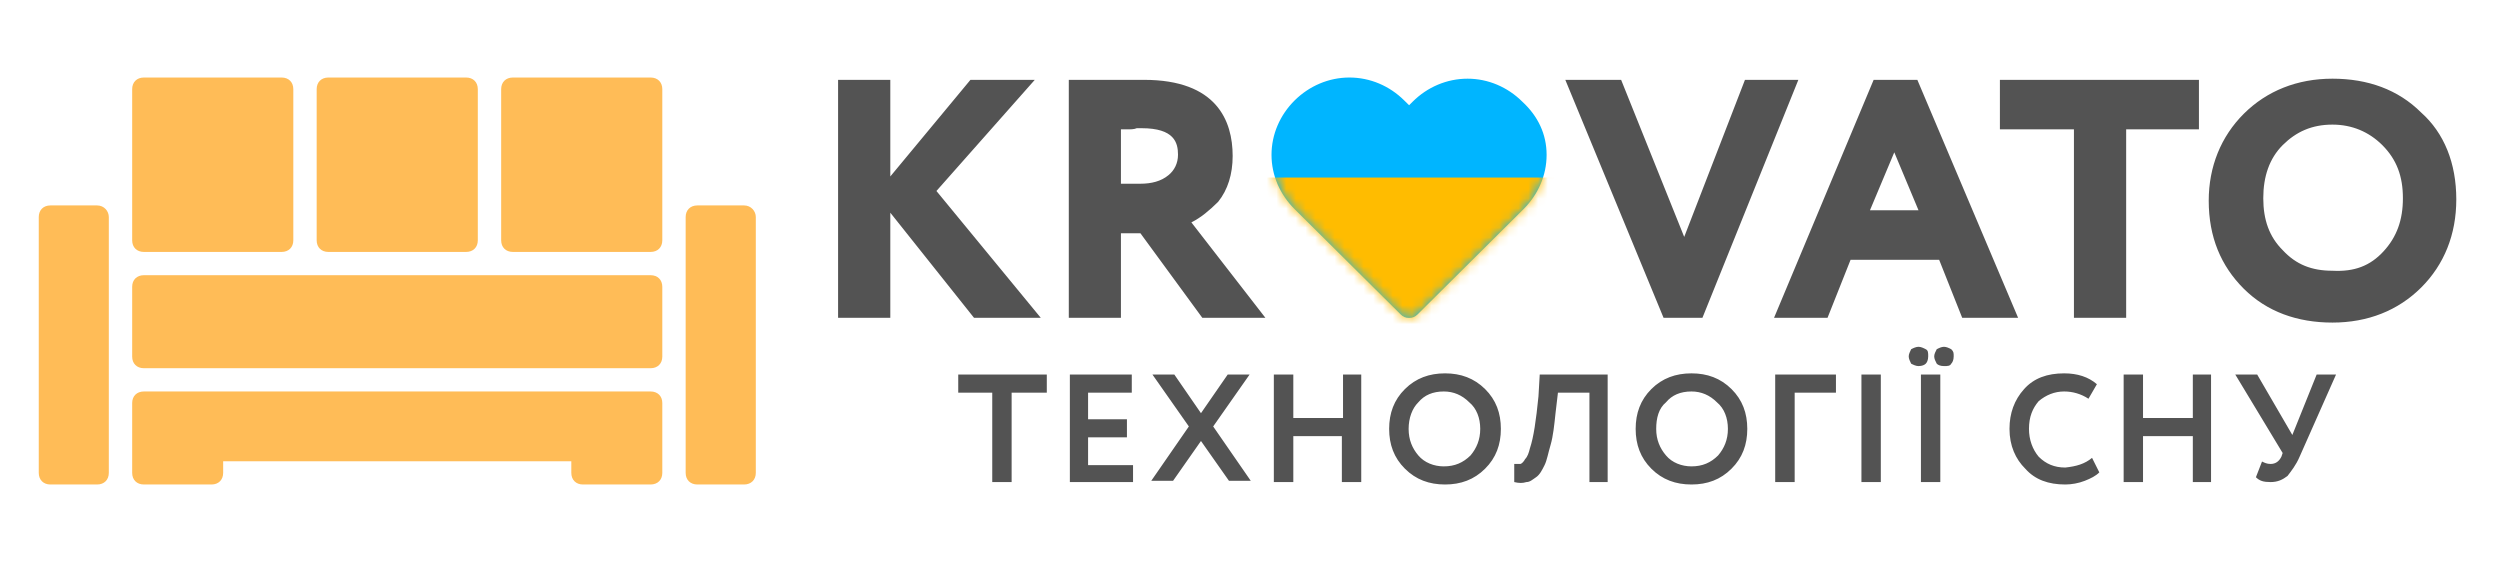 <svg width="258" height="58" viewBox="0 0 258 58" fill="none" xmlns="http://www.w3.org/2000/svg" xmlns:xlink="http://www.w3.org/1999/xlink">
	<desc>
			Created with Pixso.
	</desc>
	<defs>
		<filter id="filter_10_3_dd" x="0" y="0" width="258" height="58" filterUnits="userSpaceOnUse" color-interpolation-filters="sRGB">
			<feFlood flood-opacity="0" result="BackgroundImageFix"/>
			<feColorMatrix in="SourceAlpha" type="matrix" values="0 0 0 0 0 0 0 0 0 0 0 0 0 0 0 0 0 0 127 0" result="hardAlpha"/>
			<feOffset dx="0" dy="4"/>
			<feGaussianBlur stdDeviation="1.333"/>
			<feComposite in2="hardAlpha" operator="out" k2="-1" k3="1"/>
			<feColorMatrix type="matrix" values="0 0 0 0 0 0 0 0 0 0 0 0 0 0 0 0 0 0 0.25 0"/>
			<feBlend mode="normal" in2="BackgroundImageFix" result="effect_dropShadow_1"/>
			<feBlend mode="normal" in="SourceGraphic" in2="effect_dropShadow_1" result="shape"/>
		</filter>
		<clipPath id="clip10_3">
			<rect width="250" height="50" transform="translate(4 0)" fill="white" fill-opacity="0"/>
		</clipPath>
	</defs>
	<g filter="url(#filter_10_3_dd)">
		<rect width="250" height="50" transform="translate(4 0)" fill="#FFFFFF" fill-opacity="0"/>
		<g clip-path="url(#clip10_3)">
			<path d="M102.52 36.52L98.89 36.52L98.89 34.65L108.03 34.65L108.03 36.52L104.4 36.52L104.4 45.75L102.4 45.75L102.4 36.52L102.52 36.52ZM117.05 45.75L110.41 45.75L110.41 34.65L116.8 34.65L116.8 36.52L112.29 36.52L112.29 39.27L116.3 39.27L116.3 41.13L112.29 41.13L112.29 44L116.93 44L116.93 45.75L117.05 45.75ZM126.7 34.65L128.96 34.65L125.2 40.01L129.08 45.62L126.83 45.62L123.94 41.51L121.06 45.62L118.81 45.62L122.69 40.01L118.93 34.65L121.19 34.65L123.94 38.64L126.7 34.65ZM140.48 45.75L138.48 45.75L138.48 41.01L133.47 41.01L133.47 45.75L131.46 45.75L131.46 34.65L133.47 34.65L133.47 39.14L138.6 39.14L138.6 34.65L140.48 34.65L140.48 45.75ZM143.36 40.26C143.36 38.64 143.86 37.27 144.99 36.15C146.12 35.03 147.5 34.53 149.13 34.53C150.75 34.53 152.13 35.03 153.26 36.15C154.39 37.27 154.89 38.64 154.89 40.26C154.89 41.88 154.39 43.25 153.26 44.37C152.13 45.5 150.75 46 149.13 46C147.5 46 146.12 45.5 144.99 44.37C143.86 43.25 143.36 41.88 143.36 40.26ZM145.37 40.26C145.37 41.38 145.74 42.26 146.37 43C147 43.75 148 44.13 149 44.13C150.13 44.13 151 43.75 151.76 43C152.38 42.26 152.76 41.38 152.76 40.26C152.76 39.14 152.38 38.14 151.63 37.52C150.88 36.77 150 36.4 149 36.4C147.87 36.4 147 36.77 146.37 37.52C145.74 38.14 145.37 39.14 145.37 40.26ZM165.91 45.75L164.03 45.75L164.03 36.52L160.78 36.52L160.53 38.64C160.4 39.89 160.28 41.01 160.03 41.88C159.77 42.75 159.65 43.5 159.4 44C159.15 44.5 158.9 45 158.52 45.25C158.15 45.5 157.89 45.75 157.52 45.75C157.14 45.87 156.77 45.87 156.27 45.75L156.27 43.88C156.52 43.88 156.64 43.88 156.89 43.88C157.02 43.88 157.27 43.63 157.39 43.38C157.64 43.13 157.77 42.75 157.89 42.26C158.27 41.13 158.52 39.39 158.77 36.9L158.9 34.65L165.91 34.65L165.91 45.75ZM168.8 40.26C168.8 38.64 169.3 37.27 170.42 36.15C171.55 35.03 172.93 34.53 174.56 34.53C176.19 34.53 177.56 35.03 178.69 36.15C179.82 37.27 180.32 38.64 180.32 40.26C180.32 41.88 179.82 43.25 178.69 44.37C177.56 45.5 176.19 46 174.56 46C172.93 46 171.55 45.5 170.42 44.37C169.3 43.25 168.8 41.88 168.8 40.26ZM170.92 40.26C170.92 41.38 171.3 42.26 171.93 43C172.55 43.75 173.56 44.13 174.56 44.13C175.69 44.13 176.56 43.75 177.31 43C177.94 42.26 178.32 41.38 178.32 40.26C178.32 39.14 177.94 38.14 177.19 37.52C176.44 36.77 175.56 36.4 174.56 36.4C173.43 36.4 172.55 36.77 171.93 37.52C171.18 38.14 170.92 39.14 170.92 40.26ZM185.21 45.75L183.2 45.75L183.2 34.65L189.47 34.65L189.47 36.52L185.21 36.52L185.21 45.75ZM194.1 45.75L192.1 45.75L192.1 34.65L194.1 34.65L194.1 45.75ZM196.98 32.78C196.98 32.54 197.11 32.29 197.23 32.04C197.48 31.91 197.74 31.79 197.99 31.79C198.24 31.79 198.49 31.91 198.74 32.04C198.99 32.16 198.99 32.41 198.99 32.78C198.99 33.16 198.86 33.41 198.74 33.53C198.61 33.66 198.36 33.78 197.99 33.78C197.74 33.78 197.48 33.66 197.23 33.53C197.11 33.28 196.98 33.03 196.98 32.78ZM200.24 45.75L198.24 45.75L198.24 34.65L200.24 34.65L200.24 45.75ZM199.61 32.78C199.61 32.54 199.74 32.29 199.87 32.04C200.12 31.91 200.37 31.79 200.62 31.79C200.87 31.79 201.12 31.91 201.37 32.04C201.62 32.29 201.62 32.41 201.62 32.78C201.62 33.16 201.49 33.41 201.37 33.53C201.24 33.78 200.99 33.78 200.62 33.78C200.24 33.78 199.99 33.66 199.87 33.53C199.74 33.28 199.61 33.03 199.61 32.78ZM215.9 43.25L216.65 44.75C216.28 45.12 215.78 45.37 215.15 45.62C214.52 45.87 213.77 46 213.14 46C211.39 46 210.01 45.5 209.01 44.37C208.01 43.38 207.38 42.01 207.38 40.26C207.38 38.64 207.88 37.27 208.89 36.15C209.89 35.03 211.27 34.53 213.02 34.53C214.4 34.53 215.53 34.9 216.4 35.65L215.53 37.15C214.77 36.65 213.9 36.4 213.02 36.4C212.02 36.4 211.14 36.77 210.39 37.4C209.76 38.14 209.39 39.02 209.39 40.26C209.39 41.38 209.76 42.38 210.39 43.13C211.14 43.88 212.02 44.25 213.14 44.25C214.27 44.13 215.15 43.88 215.9 43.25ZM228.18 45.75L226.3 45.75L226.3 41.01L221.16 41.01L221.16 45.75L219.16 45.75L219.16 34.65L221.16 34.65L221.16 39.14L226.3 39.14L226.3 34.65L228.18 34.65L228.18 45.75ZM239.08 34.65L241.08 34.65L237.32 43.13C236.95 44 236.45 44.62 236.07 45.12C235.57 45.5 235.07 45.75 234.32 45.75C233.57 45.75 233.19 45.62 232.81 45.25L233.44 43.63C233.69 43.75 233.94 43.88 234.32 43.88C234.82 43.88 235.19 43.63 235.44 43.13L235.57 42.75L230.68 34.65L232.94 34.65L236.57 40.89L239.08 34.65Z" fill="#535353" fill-opacity="1" fill-rule="nonzero"/>
			<path d="M96.64 15.71L107.41 28.8L100.52 28.8L91.88 17.95L91.88 28.8L86.49 28.8L86.49 4.24L91.88 4.24L91.88 14.21L100.15 4.24L106.79 4.24L96.64 15.71ZM206.51 9.35L214.03 9.35L214.03 28.8L219.42 28.8L219.42 9.35L226.93 9.35L226.93 4.24L206.39 4.24L206.39 9.35L206.51 9.35ZM122.95 18.95L130.59 28.8L124.08 28.8L117.69 20.07L115.68 20.07L115.68 28.8L110.3 28.8L110.3 4.24L110.92 4.24C112.05 4.24 113.3 4.24 114.68 4.24C116.06 4.24 117.19 4.24 118.06 4.24C125.58 4.24 127.21 8.48 127.21 12.1C127.21 13.97 126.71 15.59 125.71 16.83C124.83 17.7 123.95 18.45 122.95 18.95ZM116.31 9.35C116.06 9.35 115.93 9.35 115.68 9.35L115.68 14.96L117.69 14.96C118.82 14.96 119.82 14.71 120.57 14.09C121.2 13.59 121.57 12.84 121.57 11.97C121.57 10.73 121.2 9.23 117.81 9.23C117.69 9.23 117.56 9.23 117.31 9.23C117.06 9.35 116.69 9.35 116.31 9.35ZM197.87 4.24L208.27 28.8L202.5 28.8L200.12 22.81L190.98 22.81L188.6 28.8L183.08 28.8L193.36 4.24L197.87 4.24ZM195.49 11.72L192.98 17.7L197.99 17.7L195.49 11.72ZM253.49 16.58C253.49 20.2 252.24 23.31 249.86 25.68C247.48 28.05 244.35 29.29 240.71 29.29C237.08 29.29 233.95 28.17 231.57 25.81C229.19 23.44 227.94 20.45 227.94 16.71C227.94 13.22 229.19 10.1 231.57 7.73C233.95 5.37 237.08 4.12 240.71 4.12C244.35 4.12 247.48 5.24 249.86 7.61C252.24 9.73 253.49 12.84 253.49 16.58ZM245.98 21.94C247.35 20.45 247.98 18.7 247.98 16.46C247.98 14.21 247.35 12.47 245.85 10.97C244.47 9.6 242.72 8.86 240.71 8.86C238.58 8.86 236.96 9.6 235.58 10.97C234.2 12.35 233.57 14.21 233.57 16.46C233.57 18.7 234.2 20.45 235.58 21.82C236.96 23.31 238.58 23.94 240.71 23.94C242.97 24.06 244.6 23.44 245.98 21.94ZM180.08 4.24L173.81 20.45L167.3 4.24L161.54 4.24L171.68 28.8L175.69 28.8L185.59 4.24L180.08 4.24Z" fill="#535353" fill-opacity="1" fill-rule="nonzero"/>
			<path d="M157.1 6.49C155.59 4.99 153.58 4.12 151.45 4.12C149.31 4.12 147.3 4.99 145.79 6.49L145.42 6.86L144.91 6.36C143.41 4.87 141.4 4 139.26 4C137.13 4 135.12 4.87 133.61 6.36C132.1 7.86 131.22 9.86 131.22 11.98C131.22 14.1 132.1 16.09 133.61 17.59L144.54 28.44C144.79 28.69 145.04 28.81 145.42 28.81C145.79 28.81 146.05 28.69 146.3 28.44L157.22 17.59C158.73 16.09 159.61 14.1 159.61 11.98C159.61 9.86 158.73 7.99 157.1 6.49Z" fill="#00B5FF" fill-opacity="1" fill-rule="nonzero"/>
			<mask id="mask10_12" mask-type="alpha" maskUnits="userSpaceOnUse" x="131.229" y="4" width="28.385" height="24.818">
				<path d="M157.1 6.49C155.59 4.99 153.58 4.12 151.45 4.12C149.31 4.12 147.3 4.99 145.79 6.49L145.42 6.86L144.91 6.36C143.41 4.87 141.4 4 139.26 4C137.13 4 135.12 4.87 133.61 6.36C132.1 7.86 131.22 9.86 131.22 11.98C131.22 14.1 132.1 16.09 133.61 17.59L144.54 28.44C144.79 28.69 145.04 28.81 145.42 28.81C145.79 28.81 146.05 28.69 146.3 28.44L157.22 17.59C158.73 16.09 159.61 14.1 159.61 11.98C159.61 9.86 158.73 7.99 157.1 6.49Z" fill="#00B5FF" fill-opacity="1" fill-rule="nonzero"/>
			</mask>
			<g mask="url(#mask10_12)">
				<rect x="130.293" y="14.323" width="30.068" height="15.084" fill="#FFBC00" fill-opacity="1"/>
			</g>
			<path d="M11.23 18.4L11.23 44.8C11.23 45.52 10.75 46 10.02 46L5.2 46C4.48 46 4 45.52 4 44.8L4 18.4C4 17.68 4.48 17.2 5.2 17.2L10.02 17.2C10.75 17.2 11.23 17.79 11.23 18.4ZM76.79 17.2L71.97 17.2C71.24 17.2 70.76 17.68 70.76 18.4L70.76 44.8C70.76 45.52 71.24 46 71.97 46L76.79 46C77.51 46 78 45.52 78 44.8L78 18.4C78 17.79 77.51 17.2 76.79 17.2Z" fill="#FFBC57" fill-opacity="1" fill-rule="nonzero"/>
			<path d="M68.35 25.6L68.35 32.8C68.35 33.52 67.87 34 67.14 34L14.85 34C14.12 34 13.64 33.52 13.64 32.8L13.64 25.6C13.64 24.88 14.12 24.4 14.85 24.4L67.14 24.4C67.87 24.4 68.35 24.88 68.35 25.6ZM14.85 22L29.06 22C29.79 22 30.27 21.52 30.27 20.8L30.27 5.2C30.27 4.48 29.79 4 29.06 4L14.85 4C14.12 4 13.64 4.48 13.64 5.2L13.64 20.8C13.64 21.52 14.12 22 14.85 22ZM33.89 22L48.1 22C48.83 22 49.31 21.52 49.31 20.8L49.31 5.2C49.31 4.48 48.83 4 48.1 4L33.89 4C33.16 4 32.68 4.48 32.68 5.2L32.68 20.8C32.68 21.52 33.16 22 33.89 22ZM67.14 4L52.93 4C52.2 4 51.72 4.48 51.72 5.2L51.72 20.8C51.72 21.52 52.2 22 52.93 22L67.14 22C67.87 22 68.35 21.52 68.35 20.8L68.35 5.2C68.35 4.48 67.87 4 67.14 4ZM67.14 36.4L14.85 36.4C14.12 36.4 13.64 36.88 13.64 37.59L13.64 44.8C13.64 45.52 14.12 46 14.85 46L21.83 46C22.55 46 23.03 45.52 23.03 44.8L23.03 43.6L58.96 43.6L58.96 44.8C58.96 45.52 59.44 46 60.16 46L67.14 46C67.87 46 68.35 45.52 68.35 44.8L68.35 37.59C68.35 36.88 67.87 36.4 67.14 36.4Z" fill="#FFBC57" fill-opacity="1" fill-rule="nonzero"/>
		</g>
	</g>
</svg>
